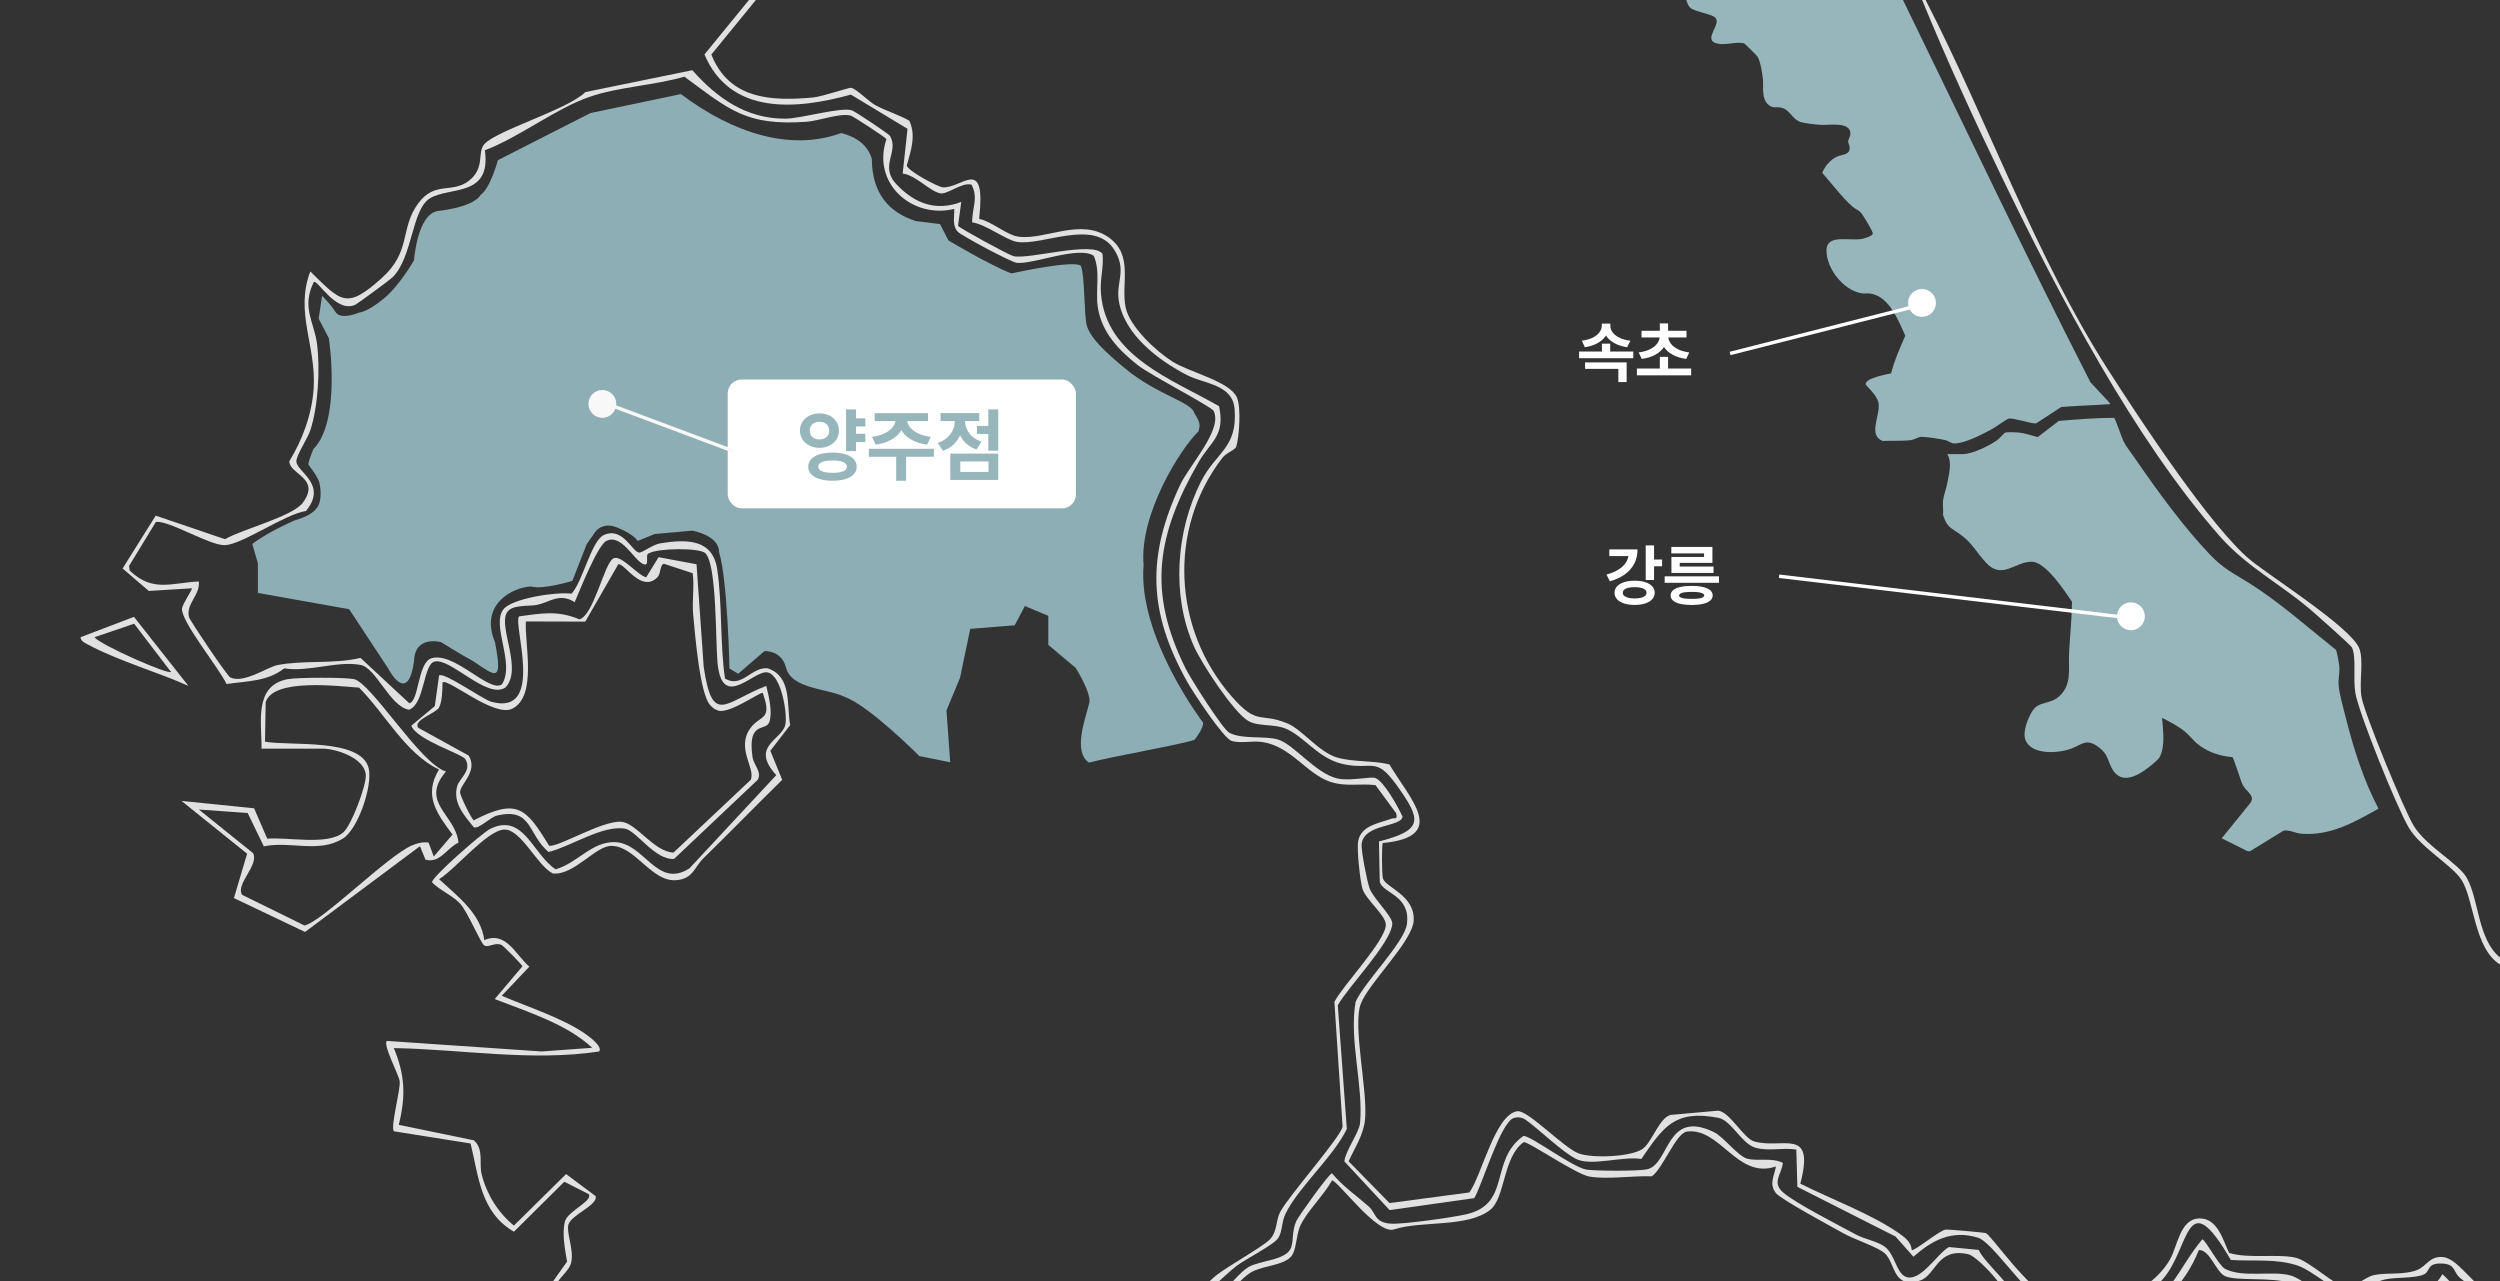 <svg width="718" height="368" viewBox="0 0 718 368" fill="none" xmlns="http://www.w3.org/2000/svg">
<rect x="0" y="0" width="718" height="368" fill="#333333" stroke="none"/>
<g clip-path="url(#clip0_9915_3925)">
<g clip-path="url(#clip1_9915_3925)">
<path d="M558.068 143.6C558.208 142.33 558.938 140.47 559.188 139.09C559.678 136.4 560.758 132.86 559.258 130.42H563.688C566.518 130.42 571.748 127.87 573.978 126.1C574.498 125.69 575.488 124.38 575.948 124.24C576.608 124.04 578.898 124.15 579.698 124.22C581.528 124.39 583.468 125.08 585.238 125.53L591.278 120.89C596.568 120.44 601.908 120 607.178 120C607.518 120.2 609.408 125.85 609.918 126.84C610.728 128.41 612.178 130.19 613.208 131.7C619.358 140.69 627.218 151.48 634.718 159.3C638.698 163.45 641.318 164.53 645.958 167.46C654.728 172.98 662.778 180.18 670.868 186.63C671.188 187.14 671.788 190.62 671.848 191.4C671.988 193.21 671.538 194.93 671.648 196.64C671.808 199.22 672.948 203.1 673.598 205.71C675.868 214.77 678.768 224 683.108 232.24C676.118 236.15 669.328 240.1 660.938 239.44C659.248 239.31 657.268 238.18 655.788 238.59L646.218 244.47H645.498L638.078 240.76L646.328 230.57C647.778 228.53 645.088 227.27 644.168 225.56C643.568 224.44 641.518 217.67 641.158 217.44C637.488 217.19 633.858 215.91 631.018 213.57C629.878 212.63 628.908 211.3 627.778 210.34C625.718 208.59 623.328 207.39 620.948 206.15C621.178 209.56 621.978 214.48 620.158 217.58C619.598 218.53 616.408 220.96 615.348 221.63C612.148 223.68 608.608 224.61 606.498 220.6C605.208 218.15 605.428 216.67 602.838 214.67C599.228 211.9 598.078 213.79 594.838 215.01C591.178 216.4 583.278 216.94 581.658 212.37C580.868 210.13 582.468 206.09 583.738 204.15C585.648 201.22 588.788 202.45 591.478 199.91C595.118 196.48 594.018 192.2 594.228 187.81C594.468 182.84 595.028 177.83 595.088 172.84C592.988 169.73 587.548 161.42 583.568 161.33C578.658 161.21 574.968 166.85 570.148 161.35C566.458 157.13 566.288 155.46 561.088 152.2C559.258 151.05 558.748 149.93 558.048 147.93C558.158 146.55 557.898 144.97 558.048 143.62L558.068 143.6Z" fill="#97B6BB"/>
<g clip-path="url(#clip2_9915_3925)">
<path d="M545.57 -2C563.76 35.3 581.49 72.84 600.38 109.8L605.93 115.75C606.03 116.29 605.69 116.08 605.34 116.11C600.89 116.42 596.43 116.52 591.98 116.89L584.73 121.62C583.07 121.64 578.17 119.93 576.9 120.23C576.26 120.38 573.27 122.58 572.33 123.1C569.7 124.56 564.23 127.43 561.29 127.35C560.27 127.32 559.64 126.65 558.85 126.44C557.53 126.09 553.22 125.44 551.92 125.46C550.96 125.47 549.78 126.27 548.79 126.4C546.33 126.72 543.2 126.5 540.68 126.65C536.41 124.9 540.05 119.45 539.53 115.83C539.19 113.47 535.76 110.71 535.8 110.3C535.95 108.52 541.67 107.59 543.13 107.21C544.09 103.43 545.67 99.96 547.2 96.41C545.18 91.99 542.57 85.04 537.05 84.3C536.34 84.2 535.6 84.36 534.92 84.27C530.16 83.64 525.92 78.73 524.85 74.21C523.09 66.74 529.8 69.21 534.41 68.67C535.09 68.59 537.74 67.85 537.87 67.11C537.98 66.53 534.94 61.54 534.31 60.92C533.68 60.3 532.69 59.94 532.04 59.35C528.82 56.47 526.19 52.84 523.33 49.62C524.1 47.79 525.7 45.85 527.52 45.01C529.16 44.25 531.37 44.63 531.21 42.23C531.17 41.64 530.75 41.03 530.78 40.58C530.82 40.04 531.44 39.22 531.44 38.38C531.42 34.82 525.32 36.01 522.94 35.86C521.53 35.77 518.53 35.46 517.26 35.08C514.53 34.26 514.13 31.35 511.39 30.89C509.94 30.65 509.03 31.19 507.76 29.97C505.85 28.14 506.52 25.09 506.31 22.8C506.15 21.12 505.62 17.61 504.73 16.23C504.48 15.84 501.12 12.51 500.86 12.44C499.17 11.94 495.98 12.86 493.96 12.63C487.87 11.93 495.37 6.58 492.23 4.77C490.68 3.88 486.78 3.28 485.57 2.33C484.64 1.61 483.9 -0.84 484.01 -2H545.57Z" fill="#97B6BB"/>
</g>
<g clip-path="url(#clip3_9915_3925)">
<path fill-rule="evenodd" clip-rule="evenodd" d="M72 154.638L74.061 161.763V170.285L100.281 174.965L111.5 192C111.5 192 117.054 202.89 118.907 189.958C119.075 182.264 126.717 184.44 126.717 184.44C126.717 184.44 131.464 187.445 136 189.958C142.291 194.156 144.476 196.391 142.159 184.44C137.574 173.453 147.435 168.591 152.562 168.436C156.023 169.438 164.385 166.809 164.385 166.809L168.517 156.246L170.479 153.463C170.479 153.463 172.382 149.515 177.303 151.518C182.223 153.521 183.14 155.36 183.14 155.36L188.021 153.366L198.829 152.404C198.829 152.404 206.52 153.733 206.5 158.5C208.985 166.502 209.5 192 209.5 192L212 193.5L219.546 187.012C219.546 187.012 224.24 186.626 225.67 191.46C227.099 197.979 237.345 197.565 242.689 200.184C249.789 202.804 264.038 217.142 264.038 217.142L272.902 218.923L271.828 204.027L275.723 194.657L278.651 180.608L291.421 179.578L294.35 174.05L301.075 176.862V185.201L308.973 191.855C308.973 191.855 313.815 199.607 312.769 202.158C311.734 206.405 308.066 215.957 312.769 219.02C320.49 217.017 339.038 213.877 343.081 212.462C345.97 208.697 345.5 207.5 345.5 207.5C345.5 207.5 326.693 182.861 328.438 162.283C327.136 147.753 339.068 128.763 344.215 123.891C344.422 122.437 345.221 122.119 342.993 118.585C342.174 115.446 332.333 113.424 323.172 105.865C317.049 100.809 313.075 96.919 312.119 93.453C311.32 90.564 311.537 78.7 310.462 76.476C310.462 76.476 310.797 74.223 290.445 78.527C283.779 75.898 272.39 69.052 272.39 69.052L269.974 64.353L262.963 63.486C255.252 60.953 250.469 55.58 250.381 45.614C249.237 41.801 246.229 39.403 241.605 38.209C227.011 43.553 210.474 38.228 195.535 27.02L169.572 32.47L143 46C143 46 140.761 54.228 138 56C136.994 57.772 133.383 59.692 125.731 60.607C119.825 61.522 118.907 74.752 118.907 74.752C118.907 74.752 114.786 82.051 110.043 85.903C105.3 89.745 103.219 89.745 103.219 89.745C103.219 89.745 97.934 92.076 96.395 89.649C94.857 87.222 92.501 84.969 92.501 84.969L91.524 91.527L94.453 97.15C94.453 97.15 98.076 120.825 90 129C89.073 131.292 88.497 132.797 88.606 133.5C90.775 136.36 91 137 91.5 138C92 139 92.5 142.86 91.524 145C90.549 147.14 88 148.5 84.5 149.5C75.704 153.458 72.465 156.246 72.465 156.246L72 154.638Z" fill="#8EAEB6"/>
<rect x="209" y="109" width="100" height="37" rx="4" fill="white"/>
<path d="M248.519 122.489H244.964V120.149H248.519V122.489ZM248.519 126.955H244.964V124.592H248.519V126.955ZM235.356 118.72C236.414 118.712 237.366 118.922 238.214 119.35C239.069 119.77 239.74 120.359 240.228 121.116C240.715 121.866 240.959 122.717 240.959 123.67C240.959 124.622 240.711 125.474 240.216 126.224C239.729 126.966 239.058 127.551 238.203 127.979C237.355 128.406 236.406 128.624 235.356 128.631C234.314 128.624 233.365 128.406 232.51 127.979C231.655 127.551 230.98 126.966 230.485 126.224C229.99 125.474 229.743 124.622 229.743 123.67C229.743 122.717 229.99 121.866 230.485 121.116C230.98 120.359 231.651 119.77 232.499 119.35C233.346 118.922 234.299 118.712 235.356 118.72ZM235.356 121.127C234.824 121.12 234.344 121.221 233.916 121.431C233.496 121.634 233.166 121.93 232.926 122.32C232.686 122.702 232.566 123.152 232.566 123.67C232.566 124.187 232.686 124.641 232.926 125.031C233.166 125.414 233.496 125.706 233.916 125.909C234.344 126.104 234.824 126.205 235.356 126.212C235.889 126.205 236.365 126.104 236.785 125.909C237.213 125.706 237.546 125.414 237.786 125.031C238.034 124.641 238.158 124.187 238.158 123.67C238.158 123.152 238.034 122.702 237.786 122.32C237.546 121.93 237.213 121.634 236.785 121.431C236.365 121.221 235.889 121.12 235.356 121.127ZM245.853 129.565H242.984V117.572H245.853V129.565ZM239.136 129.981C240.546 129.981 241.769 130.142 242.804 130.465C243.846 130.787 244.645 131.252 245.2 131.86C245.763 132.467 246.044 133.195 246.044 134.042C246.044 134.875 245.763 135.595 245.2 136.203C244.638 136.81 243.835 137.271 242.793 137.586C241.758 137.909 240.539 138.07 239.136 138.07C237.719 138.07 236.481 137.909 235.424 137.586C234.366 137.271 233.549 136.81 232.971 136.203C232.401 135.595 232.116 134.875 232.116 134.042C232.116 133.195 232.401 132.467 232.971 131.86C233.549 131.252 234.363 130.787 235.413 130.465C236.47 130.142 237.711 129.981 239.136 129.981ZM239.136 132.242C238.244 132.242 237.49 132.31 236.875 132.445C236.26 132.58 235.795 132.782 235.48 133.052C235.165 133.315 235.008 133.645 235.008 134.042C235.008 134.432 235.165 134.759 235.48 135.021C235.795 135.276 236.26 135.471 236.875 135.606C237.49 135.734 238.244 135.797 239.136 135.797C240.036 135.797 240.786 135.734 241.386 135.606C241.994 135.471 242.451 135.276 242.759 135.021C243.066 134.759 243.22 134.432 243.22 134.042C243.22 133.645 243.063 133.311 242.748 133.041C242.44 132.771 241.983 132.572 241.375 132.445C240.775 132.31 240.029 132.242 239.136 132.242ZM259.701 120.486C259.701 121.694 259.371 122.8 258.711 123.805C258.059 124.81 257.118 125.654 255.888 126.336C254.658 127.011 253.195 127.465 251.5 127.697L250.431 125.459C251.864 125.279 253.09 124.934 254.11 124.424C255.138 123.914 255.91 123.314 256.428 122.624C256.945 121.934 257.204 121.221 257.204 120.486V119.867H259.701V120.486ZM260.523 120.486C260.523 121.221 260.778 121.934 261.288 122.624C261.805 123.314 262.578 123.914 263.605 124.424C264.633 124.934 265.87 125.279 267.318 125.459L266.283 127.697C264.58 127.465 263.106 127.011 261.861 126.336C260.624 125.661 259.675 124.821 259.015 123.816C258.355 122.804 258.025 121.694 258.025 120.486V119.867H260.523V120.486ZM260.23 138.081H257.384V130.532H260.23V138.081ZM268.206 131.185H249.531V128.901H268.206V131.185ZM266.519 120.914H251.208V118.675H266.519V120.914ZM284.564 124.649H280.581V122.32H284.564V124.649ZM286.69 129.441H283.833V117.572H286.69V129.441ZM286.69 137.845H272.931V130.274H286.69V137.845ZM275.8 135.539H283.889V132.535H275.8V135.539ZM276.576 120.801C276.576 122.129 276.363 123.37 275.935 124.525C275.508 125.672 274.859 126.681 273.989 127.551C273.126 128.414 272.065 129.051 270.805 129.464L269.32 127.191C270.4 126.839 271.308 126.332 272.043 125.672C272.785 125.005 273.336 124.255 273.696 123.422C274.056 122.582 274.236 121.709 274.236 120.801V119.474H276.576V120.801ZM277.161 120.824C277.161 121.656 277.33 122.462 277.668 123.242C278.013 124.015 278.538 124.72 279.243 125.357C279.948 125.987 280.825 126.479 281.875 126.831L280.458 129.081C279.22 128.676 278.178 128.061 277.33 127.236C276.49 126.411 275.864 125.451 275.451 124.356C275.039 123.254 274.833 122.076 274.833 120.824V119.474H277.161V120.824ZM281.245 120.936H270.13V118.641H281.245V120.936Z" fill="#97B6BB"/>
</g>
<path d="M718 375V377C709.47 378.87 706.87 372.97 701.5 368.02L697.31 373.07C690.4 371.68 685.32 370.75 679.06 374.56C677.09 375.76 676.7 378.26 673.75 377.86C670.4 377.4 663.32 370.19 658 368.51C652.1 366.65 642.44 368.05 639.02 366.49C636.36 365.28 634.8 359 631.52 358.99C622.89 380.47 601.75 384.53 581.12 378.07C576.33 389.8 563.18 401.22 550.04 399C551.12 406.03 549.28 409.75 543.09 413.07L553.8 430.33C551.26 435.87 547.67 440.93 544.83 446.3C542.81 450.12 544.8 453.8 537.79 452.8C534.78 452.37 530.51 448.98 528.5 449.02C525.68 449.08 524.33 455.37 518.05 452.48C512.94 450.13 511.93 442.42 509.46 439.08C508 437.1 503.11 434.7 501.53 432.01C499.4 431.66 500.36 432.37 499.95 433.38C497.93 438.37 499.32 443.99 493.28 444.75C484.54 445.84 479.55 439.98 472.05 438L470.11 446.57L463.04 447C463.73 452.25 461.51 456.19 459.03 460.52L467.89 470.65L465.88 475.84C458.2 475.67 450.18 476.66 442.52 476.04C438.21 475.69 436.57 471.55 433.17 477.68C429.77 483.81 442.51 485.51 436.92 496.39C432.11 505.76 424.46 499.65 417.54 496.04C408.16 505.89 423.69 516 424.01 524.62C424.24 530.98 416.25 532.72 416.01 533.68C414.06 541.52 423.39 548.24 423.12 554.5C422.95 558.51 419.3 560.44 419.07 563.57C418.78 567.59 423.11 570.33 421.89 574.32C420.67 578.31 408.74 579.33 420.12 589.44C423.2 592.17 437.48 600.35 441.06 599.58C444.9 598.75 446.95 593.54 452.61 596.95C456.14 599.08 460.03 611.4 460.11 615.51C460.26 623.04 456.22 622.44 453.97 627.44C451.88 632.09 451.72 638.54 449.21 643.68C447.52 647.14 437.28 660.72 434.39 662.85C429.65 666.35 423.76 665.67 419.1 668.61C420.09 676.47 428.59 687.26 424.45 694.92C421.69 700.04 414.6 698.41 420.29 707.75C427.31 710.4 441.65 721.12 448.52 721.09C458.06 721.06 460.03 719.7 469.33 725.2C479.1 730.97 477.62 734.97 483.03 742.49C484.96 745.18 494.58 752.59 494.89 753.7C495.11 760.41 490.09 765.21 486.99 770.49L492.47 777.05C497.37 776.9 504.61 780.68 508.49 780.82C513 780.98 518.52 777.39 522.29 778.16C526.79 779.09 528.85 785.79 533.51 786.08C540.96 786.55 555.05 777.66 555.07 769.49C555.09 762.5 545.71 762.27 547.24 753.73C548.26 748.06 552.88 747.26 558.01 746.98C556.32 741.13 550.06 738.85 552.22 731.69C553.08 728.85 562.56 720.42 566.02 719.47C566.43 717.03 564.85 718.31 563.49 718.02C557.03 716.65 546.98 719.05 546.34 710.35C545.18 694.61 563.54 701.24 571.39 696.86C576.81 693.84 577.49 676.25 584.5 670.97C590.61 666.36 606.71 665.64 613.92 660.42C616.39 660.2 628.35 673.04 629.24 675.22C631.85 681.61 627.52 685.89 628.12 688.26L632.85 694.3C632.61 696.83 625.98 703.9 625.23 706.71C624.07 711.01 624.82 718.04 623.75 722.23C623.14 724.61 619.64 727.26 618.48 729.96C617.06 733.25 617.52 736.93 616.05 739.53C611.8 747 589.74 745.12 586.41 756.93C585.54 760.01 589.51 762.28 586.89 766.34C583.24 772 565.5 774.16 569.48 782.94C569.83 783.72 579.76 795.58 580.47 796.07C583.21 797.95 590.6 792.28 593.97 791.44C605.69 788.55 606.2 795.93 611.52 796.95C615.15 797.65 627.81 797.09 631.23 795.71C635.73 793.89 648.14 777.52 652.54 776.94C661.35 776.4 671.87 782.68 680.02 780.5C683.97 779.45 694.03 770.83 695.4 767.07C695.71 766.22 695.06 764.78 695.72 763.29C699.11 755.6 712.68 757.22 717.98 750.96V752.96C713.3 757.77 702.69 757.6 698.42 761.9C696.5 763.84 697.17 767.28 694.99 770.46C692.46 774.16 684.19 781.11 679.81 782.27C671.18 784.55 661.79 777.16 652.51 778.98C648.53 779.76 637.6 793.31 633.5 795.96C629.18 798.75 613.46 800.05 608.8 797.9C607.49 797.3 605.64 793.85 602.72 792.74C594.92 789.78 588.38 797.25 580.99 798.48C576.66 792.93 565.51 784.19 568.17 776.6C569.12 773.9 584.23 768.4 585.8 765.74C586.94 763.81 584.56 759.7 585.17 756.68C587.27 746.24 602.78 745.39 610.56 742C617.18 739.12 614.74 734.07 616.75 729.19C617.85 726.53 622.02 723.64 622.78 720.22C623.72 716.02 622.17 711.13 623.44 706.88C624.4 703.69 630.57 697.2 630.82 694.24L626.09 688.22C625.4 685.46 630.85 682.86 627.75 676.66C627.18 675.52 619.13 665.38 618.03 664.38C616.93 663.38 615.31 662 613.65 662.15C606.19 667.59 586.34 668.03 582.22 675.65C579.54 680.6 576.73 696.24 571.97 698.39C567.21 700.54 551.53 699.68 549.15 703.57C547.8 705.77 547.1 712.26 549.4 714.02C552.41 716.33 567.17 715.05 567.99 718.43C564.02 723.68 550.12 729.4 553.75 737.66C554.91 740.31 559.19 742.79 559.73 746.42C559.44 750.05 550.78 747.28 549.21 752.62C546.15 763.02 561.23 761.67 555.19 774.6C551.57 782.36 540.56 786.7 532.51 787.91L521.36 779.15C517.16 780.01 514.03 781.99 509.5 781.99C504.97 781.99 500.12 780.15 494.44 779.8C492.81 779.7 484.97 772.14 484.97 770.4C487.49 766.44 494.2 758.47 493.05 753.6C492.86 752.8 482.86 745.06 481 742.41C475.66 734.79 477.63 730.74 467.05 725.36C457.02 720.27 450.44 723.81 442.28 721.13C440.8 720.65 421 710.18 420.04 709.37C418.28 707.88 415.84 701.72 416.55 699.85C417.2 698.12 421.22 696.71 422.5 694.88C427.97 687.08 416.74 674.38 417.01 665.9C429.89 666.04 435.01 660.97 441.97 651.36C450.03 640.23 448.04 635.39 452.56 625.95C453.51 623.96 457.16 622.37 457.8 620.2C459.43 614.64 455.5 595.42 447.75 597.08C445.17 597.63 442.49 602.39 439 601.49C433.18 599.99 415.88 590.29 414.25 584.16C412.17 576.32 420.51 576.57 420.85 572.24C420.61 570.24 418.71 569.22 418.23 567.21C416.32 559.33 422.03 558.19 421.92 553.38C421.84 549.83 413.93 542.54 414.08 535.47C414.18 530.84 419.03 531.25 420.91 528.31C425.51 521.1 413.07 511.71 413 504.45C412.98 502.76 415.21 494.04 416.52 493.94C422.5 496.55 429.45 503.33 434.45 496.85C442 487.05 429.75 484.72 430.23 479.58L435.99 472.43C440.01 474.18 464.12 474.96 465.56 472.97C468.23 469.28 456.98 463.83 457 460.44C459.27 455.69 463.89 450.5 461.02 444.93C463.71 445.21 466.1 447.06 468.62 445.02C471.09 443.01 469.02 437.12 472.52 434.94C478.55 439.93 486.17 444.21 494.36 442.75L500.52 428.94C502.59 432.34 508.55 435.29 510.5 437.94C513.07 441.42 515.8 454.24 522.74 451.18C524.63 450.35 526.32 447.39 527.65 447.12C530.76 446.5 537.58 452.98 541.88 450.78L552.03 429.5L541.47 412.9C542.88 410.82 547.63 407.84 548.49 405.9C549.64 403.34 548.12 398.65 549.98 397.35C564.13 399.79 574.55 387.33 580.96 376.39C591.11 378.95 601.5 380.6 611.67 377.09C623.96 372.85 624.98 365.01 632.49 355.94C633.36 355.97 637.23 363.46 639.01 364.4C644.16 367.12 652.79 364.79 658.03 366.37C662.16 367.62 670.03 375.25 672.72 375.77C676.78 376.56 680.64 370.42 684.55 369.91C690.31 369.15 696.4 374.48 701.47 365.94C706.83 370.9 709.44 376.79 717.97 374.92L718 375Z" fill="white" fill-opacity="0.85"/>
<path d="M217.09 -1.95317e-05L204.3 15.66C209.37 28.45 221.29 29.13 233.57 27.99C236.13 27.75 243.85 25.12 244.4 25.21C245.97 25.47 249.43 29.13 251.39 30.2C254.58 31.93 258.04 32.9 261.16 34.67C263.17 38.95 261.57 43.34 260.43 47.55C260.6 49 269.27 53.66 270.73 53.79C276.17 54.26 283.28 44.34 281.21 62.87C284.9 63.6 289.19 67.6 292.66 68C300.42 68.88 310.38 62.54 318.4 68.17C325.65 73.26 321.87 81.45 323.28 88.29C324.42 93.83 332.05 100.89 336.73 103.84C341.78 107.02 353.35 109.52 355.29 114.27C356.45 117.13 355.94 125.35 355.05 128.28C354.75 129.25 352.22 129.99 351.05 131.51C335.38 151.93 336.86 180.65 353.65 199.92C361.3 208.69 361.7 204.41 369.79 207.78C373.95 209.51 378.76 216.01 384.01 217.56C388.46 218.87 394.45 218.41 399.04 219.53C404.75 229.3 416.21 240.29 397.14 242.12C396.81 242.51 396.81 251.23 397.2 252.36C398.07 254.92 406.48 257.2 406 264.46C405.6 270.44 393.16 282.23 390.82 288.29C388.42 294.51 392.86 313.37 392.04 321.52C391.59 326.01 389.11 329.58 387.32 333.53L399.07 345.52L422 342.47C425.51 337.72 429.39 320.04 435.78 319.14C438.74 318.72 449.09 329.63 453.32 331.23C457.24 332.71 468.07 332.29 471.6 330.07C474.38 328.32 476.4 321.19 479.74 320.21L493.48 318.98C496.88 319.43 500.77 326.92 503.74 327.8C511.82 330.2 521.41 323.37 517.05 339.95C525.65 344.27 537.62 348.75 545.36 354.17C547.07 355.37 548.9 356.7 549.05 359C549.7 359.48 556.8 353.5 558.76 353.15C559.41 353.03 569.81 353.97 570.36 354.16C571.71 354.61 582.47 370.21 589.33 373.19C600.56 378.06 617.2 372.23 623.22 361.71C625.4 357.9 626.08 350.18 631.49 349.94C636.79 349.7 638.37 355.89 640.18 359.84C645.97 361.58 654 360.01 659.31 361.21C663.05 362.06 670.74 369.27 673.69 369.79C675.52 370.11 679.38 366.74 681.73 366.22C685.44 365.4 690.39 366.27 694.24 364.73C696.81 363.7 697.78 360.77 701.44 361.01C706.7 361.35 711.46 372.02 718.01 372V373C713.74 372.85 709.7 369.61 706.51 367C704.52 365.36 705.35 363.13 701.53 362.9C696.89 362.61 698.01 365.11 696.23 365.97C693.65 367.22 688.12 366.75 684.96 367.45C682.07 368.09 675.18 371.76 673.94 371.54C670.68 370.94 664.15 364.94 660.02 363.52C653.78 361.38 647.14 362.3 640.69 361.86C627.58 339.28 629.1 358.59 621.03 367.52C612.76 376.67 594.8 379.41 584.55 372.02C579.96 368.72 571.75 356.59 568.1 355.47C560.58 353.17 554.97 356.14 549.54 360.94L544.42 355.15L516.21 340.87L515.9 330.16C512.01 329.5 507.84 330.76 504 329.57C500.16 328.38 497.17 321.73 493.53 321.04C480.92 318.63 477.73 323.65 471.39 332.85C466.05 332.01 456.94 335.01 452.7 332.87C448.46 330.73 442.25 324.49 438.04 321.51C437.02 320.89 435.85 320.73 434.72 321.11C430.95 322.37 425.72 340.23 423.41 344.1L399.09 347.54L386.09 333.54C386.48 330.32 390.36 325.28 390.61 322.55C391.6 311.81 387.42 298.81 389.32 287.75C391.8 282.08 403.35 270.71 404.06 265.42C405.17 257.11 397.29 256.68 396.27 253.32L396.04 241.67C408.94 238.34 408.26 235.48 401.11 225.49C394.9 216.81 394.11 221.5 385.27 219.33C378.49 217.66 374.45 211.44 369.31 209.29C365.78 207.82 361.47 208.74 358.53 207.07C354.29 204.66 345.07 190.5 342.92 185.68C336.39 171.01 337.71 152.61 344.91 138.33C349.21 129.8 355.47 128.77 354.58 117.47C354.02 110.35 345.92 110.32 340.88 107.71C332.7 103.49 322.79 96.04 321.3 86.24C320.48 80.84 323.76 77.61 319.95 71.64C314.2 62.64 299.32 70.74 291.97 69.45C288.93 68.92 283.01 64.36 279.21 63.87C279.11 59.97 281.08 56.89 279.03 53.03C276.19 52.26 272.19 55.92 270.02 55.52C267.06 54.97 262.92 50.24 259.25 49.85L260.64 37L244.37 27.17C228.63 31.53 209.74 33.13 202.32 15.64L215.11 -0.02H217.11L217.09 -1.95317e-05Z" fill="white" fill-opacity="0.85"/>
<path d="M718 275V277C710.52 272.37 710.6 258.36 706.89 252.61C704.3 248.59 695.19 243.41 691.8 237.7C688.41 231.99 677.51 205.02 676.46 199.05C675.75 195.06 676.79 188.85 675.5 186.01C675.16 185.27 665.14 176.44 663.49 175.02C654.77 167.59 645.24 162.79 637.51 154C612.94 126.05 591.37 84.84 575.17 51.35C567.01 34.49 559.12 17.27 552.03 -0.01H553.03C570.72 34.37 584.56 73.58 605.39 106.12C614.11 119.74 635.03 151.68 646.51 160.99C652.55 165.89 674.72 179.92 677.49 186.01C679.02 189.37 677.45 196.02 678.24 200.26C679.17 205.24 690.44 232.64 693.26 237.24C696.76 242.97 706.05 247.93 708.43 252.07C711.97 258.24 711.56 269.76 718 274.99V275Z" fill="white" fill-opacity="0.85"/>
<path d="M198.87 20.2C206 28.23 214.39 34.14 225.58 34.08C230.12 34.06 241.71 30.59 244.76 31.73C245.69 32.08 255.24 38.44 255.57 38.99C258.37 43.65 252.35 47.58 257.55 53.03C262.75 58.48 268.87 60.75 276.07 57.99L275.15 64.85C275.68 65.59 289.67 73.22 291.07 73.56C295.49 74.62 313.86 69.09 316.65 72.92C317.05 76.93 315.84 80.04 316.2 84.36C317.68 102.34 336.64 108.96 350.11 116.65C351.95 125.23 347.7 126.73 344.27 132.68C332.23 153.58 329.48 169.89 340.53 192.03C341.96 194.9 351.14 209.43 353.09 210.46C356.84 212.44 363.32 211.23 367.13 212.42C371.64 213.83 377.84 222.09 383.99 223.55C387.8 224.45 393.68 222.9 395.03 223.46C397.61 224.52 401.52 231.8 402.8 234.5C402.56 237.63 391.6 236.49 391.05 242.5C390.89 244.21 392.62 253.25 393.36 255.18C394.48 258.11 399.99 263.23 399.87 265.31C399.55 270.76 387.08 283.52 384.21 288.72L386.81 324.24C382.89 332.31 372.84 341.04 369.19 348.61C368.02 351.03 368.38 353.5 367.13 355.54C365.95 357.46 357.79 361.55 355.15 363.56C351.87 366.07 341.06 376.61 339.02 377.51C337.26 378.29 330.71 376.38 326.79 377.2C324.53 377.67 307.48 386.48 305.71 388.11C304.19 389.52 302.14 392.44 302.14 394.47C302.14 397.21 305.19 398.35 305.06 400.96C304.5 401.5 292.29 402.38 289.76 403.9C288.17 404.85 285.51 411.73 282.57 412.94C269.6 396.9 253.81 394.82 234.82 401.2C232.82 401.87 228.86 404.62 227.58 404.61C225.32 404.59 223 400.47 220.45 400.2C216.87 399.83 208.55 405.39 204.36 405.74C202.63 405.89 188.48 404.06 187.1 403.45L168.1 380.45L180.96 379.82L183.08 372.95L165.56 377.56L157.2 370.3L162.86 362.33C162.28 358.86 161.31 354.04 162.3 350.65C163.11 347.87 170.41 344.85 169.08 342.96L162.07 339.4L147.6 353.75C138.02 348.16 137.53 338.11 135.15 328.41L113.14 324.91C112.04 323.75 115.05 313.16 114.79 310.57C114.6 308.73 109.89 300.08 111.1 298.95L155.54 301.98L170.08 300.93C162.75 294.06 151.43 290.59 142.09 286.93L150.05 277.51C149.96 277.09 144.52 271.59 144.05 271.39C142.07 270.54 140.32 272.26 139.08 271.52C137.99 270.87 134.38 261.91 132.08 259.45C129.99 257.21 126.28 255.68 124.09 253.41C123.76 252.07 138.49 239.21 140.72 238.09C150.36 233.25 152.96 245.31 159.57 249.67C165.88 247.86 169.96 241.66 176.59 241.86C185.16 242.12 188.63 255.4 198.02 249.39L222.94 222.62C215.3 214.19 224.58 212.64 225.56 208.08C226.19 205.11 224.43 193.84 220.43 193.11C216.43 192.38 207.45 204.26 206.08 190.44C205.47 184.29 205.94 162.32 202.61 158.91C200.96 157.22 188.68 157.46 186.45 158.89C184.98 159.01 186.93 163.09 184.59 161.93C181.89 160.6 178.38 153.14 174.09 155.39C171.62 156.68 166.45 169.67 165.05 172.94C160.72 170.16 157.8 172.98 154.35 173.7C151.9 174.22 147.01 173.51 145.58 175.92C143.07 180.13 150.23 192.29 145.13 197.47C139.86 200.95 129.27 188.74 124.75 190.02C121.52 190.94 121.96 202.21 117.47 203.84C111.96 202.9 108.05 191.82 103.58 190.97C96.9 189.7 88.63 193.08 81.62 191.96C76.8 195.75 70.98 195.58 65.06 196.45C63.1 192.11 51.75 178.24 52.28 174.69C52.47 173.43 55.37 169.15 55.11 168.96L42.73 169.72L35.21 163.27L44.72 148.09L64.64 154.86C69.49 151.98 84.04 148.38 87 144.35C92.2 137.26 83.08 136.27 83.1 132.47C86.92 126.22 89.64 118.8 90.09 111.44C90.84 99.32 84.64 89.73 89.12 77.95C97.99 86.68 99.47 88.97 109.58 79.92C118.24 72.17 114.75 65.74 120.09 58.44C124.86 51.92 129.8 55.66 134.61 51.96C139.42 48.26 136.97 43.85 139.08 41.43C142.57 37.43 163.05 31.5 168.1 26.45L198.87 20.15V20.2ZM274.07 60C261.97 62.95 250.26 52.63 254.59 39.95C254.28 39.42 244.92 33.33 244.32 33.19C241.09 32.41 235.21 34.74 231.57 34.98C214.28 36.15 209.67 31.68 196.56 22.02C188.09 24.49 177.55 24.97 169.39 27.79C159.53 31.19 149.21 39.4 139.26 43.15C141.14 56.68 129.21 53.52 123.53 56.93C118.17 60.15 118.61 73.75 112.75 79.64C112.06 80.33 102.68 87.23 102.08 87.51C96.53 90.1 91.21 80.19 90.12 81C86.53 88.24 90.21 92.51 91.02 98.58C91.98 105.76 91.39 116.66 89.14 123.53C88.33 126.01 85.08 130.74 85.12 132.52C85.19 135.54 94.21 139.06 87.87 146.76C81.94 147.61 69.47 156.42 64.61 156.57C60.19 156.71 48.43 149.33 44.76 149.91L37.07 162.54L37.24 163.86C43.87 170.15 48.95 167.43 57.1 166.99C57.54 170.89 53.34 173.42 54.28 177.22C54.54 178.26 65.19 194.05 66.12 194.54C69.81 196.47 76.88 191.57 79.64 191.02C87.08 189.54 95.99 190.77 103.54 188.95L117.56 201.98C120.35 201.34 119.91 190.67 123.76 189.1C130.37 186.9 140.52 199.15 144.14 196.55C148.04 190.57 141 179.64 144.6 174.99C147.06 171.82 159.91 169.91 164.14 170.51C167.34 167.09 169.83 155.38 173.35 153.7C178.81 151.08 181.58 158.55 183.57 158.71C184.44 158.78 187.5 156.38 189.65 156.04C197.26 154.82 204.71 154.75 206 163.57C207.46 173.56 206.76 184.72 208.21 194.85C212.99 197.87 215.94 191.33 220.52 191.95C227.48 194.35 225.89 202.35 226.93 208.25L221.24 215.63L224.65 223.97C217.06 231.41 209.66 239.04 202.06 246.46C199.42 249.04 199.09 252.33 194.35 252.78C187.12 253.46 182.52 242.96 175.59 242.94C170.99 242.93 164.92 251.43 158.8 250.87C154.31 248.74 149.66 238.03 144.77 238.25C139.88 238.47 130.77 249.67 126.11 252.5C131.43 257.44 138.05 262.29 139.1 270C145.28 267.34 147.93 273.99 152.02 277.63L144.1 285.98C151.43 289.15 162.06 292.54 168.43 297.16C169.4 297.86 173.1 300.55 172.09 301.99C152.63 304.92 132.71 301.36 113.11 301.01C116.36 308.85 116.56 314.81 114.53 323.05L136.1 327.5C139.03 330.08 137.54 334.12 138.33 337.27C139.79 343.05 143.01 348.22 147.59 351.99L162.58 337.19L171.09 343.55C171.73 346.15 163.97 348.93 163.24 351.74C162.62 354.09 164.82 358.69 164.07 362.49C163.52 365.29 159.69 367.38 159.17 370.39C159.33 371.31 165.41 375.88 166.53 375.95C169.32 376.12 184.43 370.32 185.09 371.02L181.96 381.88C179.53 382.34 177.03 381.85 174.58 382.02C173.09 382.12 171.69 381.26 172.11 383.51C177.43 387.31 184.3 401.2 190.02 402.6C193.02 403.34 201.5 404.3 204.5 403.95C208.82 403.45 217.73 398.16 220.59 398.42C222.43 398.59 225.67 403.04 228.42 402.81C230.02 402.67 237.51 398.58 241.25 397.69C258.06 393.68 271.59 397.75 282.58 411.01C283.76 411.01 287.59 403.58 289.14 402.59C291.72 400.94 298.8 400.68 302.08 400.02C300.96 394.13 299.68 391.44 304.73 387.18C306.94 385.32 324.52 376.06 327.07 375.44C330.5 374.6 334.83 377.42 339.05 375.5C340.69 374.76 347.19 367.85 349.59 366.05C353.14 363.38 362.53 358.11 364.6 356.06C366.91 353.77 366.34 350.61 367.65 348.11C370.15 343.37 385.22 326.39 385.59 323.54L383.24 287.74C385.55 283.12 398.14 270.01 398.01 265.51C397.93 262.8 392.24 258.35 391.3 255.26C390.6 252.94 389.63 243.83 390.07 241.54C390.96 236.95 396.27 236.41 399.66 235.11C400.68 234.72 401.41 235.65 400.99 233.58L395.05 225.49C390.61 224.94 386.54 226.04 382.03 224.53C375.22 222.25 370.77 214.3 362.47 213.1C359.66 212.69 356.34 213.56 353.76 212.81C351.36 212.11 342.52 198.62 340.89 195.69C329.88 175.88 329.24 160.02 338.89 139.35C341.6 133.55 351.22 123.44 348.56 118.01C347.97 116.81 330.26 107.65 326.73 104.85C321.3 100.54 316.4 95.46 315.3 88.28C314.54 83.3 316.12 77.93 314.12 73.46C309.87 70.5 296.41 76.07 291.96 75.48C290.29 75.25 276.02 67.63 275.05 66.54C273.41 64.7 274.14 62.27 274.06 60.03L274.07 60Z" fill="white" fill-opacity="0.85"/>
<path d="M512.04 334.01C511.63 337.4 508.82 339.57 512.08 342.44C515.66 345.59 528.03 351.83 532.99 354.54C535.5 355.91 539.31 356.5 541.4 358.13C544.1 360.23 544.65 365.3 547.04 366.55C551.29 368.78 556.32 360.04 559.73 358.15L568.31 358.98C569.9 362.9 579.84 370.62 578.89 374.28C578.57 375.53 564.37 390.82 562.53 392C557.64 395.14 546.69 393.63 544.68 399.25C543.91 401.4 545.38 403.1 544.57 404.94C543.76 406.78 539.37 409.16 538.52 411.01C535.6 417.33 549.56 427.91 548.88 431.34C544.26 435.97 541.91 442.21 539.01 447.98L523.6 440.92C516 453.22 516.49 439.23 513.47 435.05C512.7 433.99 501.36 424.4 500.31 424.14C499.76 424 499.25 423.84 498.68 424.04L493 438.95C479.93 440.27 466.1 418.21 467.03 443.98C465.23 444.17 467.02 442.15 464.61 441.89C458.18 441.2 456.16 444.37 456 450.54C455.96 452.08 457.25 455.78 457.05 455.97C456.56 456.44 453.03 455.3 452.2 459.73C451.21 465.05 458.71 467.09 461.04 470.97C455.27 469.75 447.64 472.27 442.55 472.05C439.21 471.91 437.93 469.18 434.01 470.39C431.8 471.07 425.6 477.35 425.29 479.64C427.23 485.35 435.56 487.25 431.1 495.55C423.76 496.65 419.29 485.12 412.59 493.02C402.75 504.63 411.29 507.97 415.22 518.3C419.76 530.23 415.37 524.96 411.99 529.42C405.83 537.55 417.52 548.26 417.14 554.48C416.93 557.83 413.2 560.41 413.04 563.57C412.88 566.73 416.68 568.29 416.08 572.42C415.32 577.66 405.07 577.65 412.62 588.9C415.89 593.77 434.97 604.97 440.56 604.87C443.21 604.82 447.42 600.77 450.03 602.42C450.36 602.63 454.8 608.3 454.9 608.69C456.35 614.12 451.3 621.01 449.83 625.26C448.36 629.51 447.51 634.04 445.8 638.23C434.28 666.42 414.25 664.84 387.71 660.8C384.48 660.31 366.13 657.28 366.08 654.47C374 644.64 358.9 640.87 355.97 633.53C354.25 629.2 356.34 627.38 356.11 623.48C355.6 614.66 338.43 609.85 332.72 604.71L326.44 582.44C328.46 575.98 340.81 569.18 337.53 561.97C336.29 559.24 332.28 558.88 330.99 557.25C329.26 555.05 328.45 549.49 326.93 546.57C322.97 538.95 320.91 542.29 315.03 539.47C305.41 534.86 303.08 508.45 294.91 499.6C291.19 495.57 285.97 494.87 282.15 491.29L284.49 479.88C287.06 479.09 295.67 475.81 296.82 473.71C297.72 472.06 297.03 467.44 299.32 465.21C301.48 463.11 308.78 465.9 312.06 464.95C311.53 445.05 290.04 434.27 284.16 416.65C284.33 415.96 293.3 406.8 294.07 406.46C297.69 404.84 304.85 407.01 308.57 402.97C311.86 397.52 303.8 394.9 307.06 391.45C307.93 390.53 328.56 380.32 329.81 380.12C333.4 379.53 337.52 382.36 342.04 380.43C345.73 378.86 354.2 366.54 358.52 363.92C361.75 361.97 369.62 361.99 370.83 358.23C371.57 355.94 371.03 353.54 372.29 350.69C372.81 349.5 381.7 336.97 382.55 336.97C385.6 340.66 389.49 343.34 393.05 346.45C395.26 348.38 394.66 351.15 399.51 351.44C403.08 351.65 417.42 349.62 421.29 348.7C434.11 345.64 427.68 333.2 437.53 326.24C439.56 326.08 451.65 335.27 455.59 335.9C458.28 336.33 471.07 336.41 473.33 335.75C479.59 333.91 478.56 318.47 492.31 325.18C494.99 326.49 499.1 332.01 501.74 332.75C504.74 333.59 508.79 332.37 512.03 333.97L512.04 334.01ZM510.03 335.01C498.93 338.79 494.12 323.83 484.53 324.97C481.34 325.35 477.55 335.75 474.38 337.84C468.88 337.63 461.9 338.77 456.61 337.94C452.64 337.32 438.83 327.74 437.62 328.02C431.64 332.19 432.34 343.99 428 347.46C421.57 352.6 408.27 350.55 400.5 353.04C395.73 355.03 384.2 338.98 382.55 339.02C380.33 343.12 375.29 347.99 373.49 351.94C372.05 355.09 372.48 359.2 370.62 361.07C368.12 363.57 362.4 363.48 359.1 365.54C354.4 368.47 345.82 380.85 342.02 382.54C340.33 383.29 332.79 381.39 328.79 382.23C322.87 383.46 314.62 390.76 308.11 392.05C306.56 394.28 314.07 398.64 309.53 403.97C305.57 408.61 297.85 406.85 294.09 408.52C293.34 408.85 286.39 416.02 286.23 416.71C285.81 418.47 287.6 422.38 288.63 423.96C293.58 431.59 302.78 439.3 307.9 447.68C309.72 450.66 314.21 459.4 314.14 462.54C313.93 470.91 303.56 464.37 300.49 466.9C298.45 468.58 299.2 473.03 297.04 475.46C294.88 477.89 286.01 481.11 285.55 481.95C285.09 482.79 286.38 484.72 285.96 486.29C285.54 487.86 282.71 488.88 283.09 490.5C287.08 493.93 292.36 494.53 296.08 498.53C304.79 507.89 304.71 525.9 313.19 536.41C315.88 539.74 321.22 537.98 325.12 541.47C329.64 545.51 329.55 552.85 332 556.33C333.8 558.89 339.82 557.55 340.02 564.62C340.2 570.97 327.12 578.69 328.22 584.26C328.53 585.83 330.07 587.38 330.55 589.03C331.59 592.57 333.28 602.24 335.01 604.57C337.66 608.14 351.61 611.73 355.91 618.66C359.09 623.79 356.88 625.12 356.97 629.52C357.18 640.14 375.89 642.88 368.06 655C390.61 659.29 423.71 670.56 439.07 647.54C443.31 641.18 449.08 626.6 451.75 619.22C453.39 614.69 454.41 606.87 449.01 604.49C446.43 603.36 443.09 606.17 439.59 606.07C432.24 605.85 410.9 593.15 409.29 585.3C407.12 574.69 414.17 575.47 414.97 572.34C415.53 570.14 413.07 568.81 412.5 567.07C410.16 560.01 415.97 557.1 416.04 554.55C416.23 547.97 399.39 532.76 415.82 524.56C414.02 520.16 412.57 515.5 410.33 511.29C409.17 509.11 406.22 508.72 405.97 504.51C405.79 501.42 409.98 493.9 412.05 491.5C419.28 483.13 427.44 497.62 430.6 493.03C432.62 485.53 423.08 485.33 424.03 478.56C424.33 476.46 432.06 469.18 434.12 468.5C436.71 467.65 440.12 469.77 443.51 470.05C445.76 470.24 454.52 470.53 455.56 469.01C455.08 466.89 452.42 466.51 451.63 463.98C449.11 455.91 453.85 456.77 454.86 453.31C456.89 446.34 452.98 439 466.06 440.01C465.39 435 466.28 431.75 470.76 429.14C474.3 428.23 484.86 438.57 491.4 437.07C493.9 434.04 493.78 424.35 497.75 423.16C504.05 421.87 507.38 428.49 511.55 432.04C512.46 432.81 514.26 432.73 514.78 433.26C515.6 434.09 516.73 442.06 518.05 444.01C520.84 444.93 522.29 439.26 523.51 439.15L538.06 445.57L547.07 430.51C543.44 424.48 537.35 419.76 536.08 412.46C536.23 409.64 541.56 407.18 542.52 405C543.48 402.82 542.56 400.27 543.54 398.02C546.61 391 556.12 394.29 561.98 390.46C563.88 389.21 576.49 375.69 576.88 374.29C577.72 371.31 568.05 360.85 565.31 360.22C556.23 358.13 556.1 366.35 551.32 367.81C543.52 370.18 544.43 362.8 541.31 359.96C539.27 358.11 532.48 355.95 529.37 354.18C526.06 352.3 511.34 344.43 509.98 342.58C508.01 339.9 509.58 337.83 510.04 335.02L510.03 335.01Z" fill="white" fill-opacity="0.85"/>
<path d="M189.15 160.02L200.04 162.05L202.1 191.49C204.63 208.74 208.28 201.45 220.07 197C220.78 199.88 221.94 204.6 220.95 207.38C219.96 210.16 214.58 206.89 216.13 217.45C216.48 219.82 218.9 221.63 217.61 223.97L193.6 246.67C188.16 247.12 182.84 238.62 179.54 238.01C173.16 236.83 163.81 243.19 157.55 244.69C151.45 239.58 152.94 231.86 142.79 234.22C140.71 234.7 137.46 238.26 136.06 237.58C133.27 234.11 130 230.57 131.31 225.76C131.92 223.53 135.67 221.27 133.63 217.99C132.73 216.54 119.66 212.54 118.13 208.41L124.88 202.8L126.1 194C127.38 192.85 138.71 200.88 141.05 201.53C156.8 205.93 147.12 178.91 149.1 177.01C155.53 176.16 160.17 175.23 166.39 177.88C170.46 176.85 173.47 162.1 176.06 160.43C178.27 159 183.18 165.35 185.6 165.79L189.15 160.01V160.02ZM188.86 165.76C184.19 170.42 179.59 161.88 177.58 162.04L168.09 178.53L151.04 178.48C150.57 184.6 154.43 199.96 147.09 203.55C141.83 206.12 128.41 194.52 127.1 196.02C127.03 198.13 127.06 201.41 126.07 203.24C125.22 204.82 118.56 206.83 120.1 209L134.6 217C137.36 221.51 132.2 225.15 132.13 227.5C132.1 228.51 135.38 235.16 136.07 235.59C148.5 229.18 151.05 231.97 157.69 242.88C160.19 243.48 173.14 235.49 178.5 236.02C182.86 236.45 187.82 244.67 193.44 244.85L215.61 223.97C217.07 220.66 211.25 214.82 215.59 209.02C218.41 205.25 221.92 206.99 219.06 199.01C218.55 198.5 208.47 205.85 205.78 203.85C205.02 203.64 204.54 203.1 204.01 202.56C200.97 199.45 199.59 181.83 199.08 176.49C198.71 172.57 199.47 168.55 198.94 164.63L190.7 161.92C189.47 162.17 189.85 164.76 188.84 165.76H188.86Z" fill="white" fill-opacity="0.85"/>
<path d="M75.11 215C75.22 207.65 72.78 196.87 82.66 195.05C85.45 194.54 98.83 194.51 101.59 195.03C106.6 195.98 120.68 219.35 128.09 221.58C120.4 230.53 130.91 233.92 131.67 242.01C128.23 243.6 126.43 248.03 122.2 246.9L120.61 243.03L87.6 267.66L67.18 257.93L70.97 245.18L52.12 230.02L72.98 232.14L76.75 240.87C82.61 240.36 94.24 242.89 98.63 239.03C100.9 237.04 105.26 225.59 105.06 222.56C104.73 217.66 96.47 215.01 92.61 215.01H75.11V215ZM126.1 221.02C116.47 216.43 110.61 205 103.12 197.49C97.3 197.1 78.45 194.67 76.3 201.69L76.11 213.01C83.19 214.32 103.91 211.87 105.9 220.72C107.02 225.71 102.86 238.13 98.46 240.85C91.55 245.12 83.29 241.48 75.77 243.07L71.13 233.49L57.12 232.5L72.67 245.01C74.52 248.43 67.55 253.89 69.55 257.01L87.43 265.79C92.25 264.98 111.41 245.65 118.38 242.78C119.98 242.12 121.34 241.77 123.09 241.99L124.58 245.99L129.96 239.68C125.42 233.62 121.57 228.4 126.08 221.01L126.1 221.02Z" fill="white" fill-opacity="0.85"/>
<path d="M54.11 196.99C45.17 192.98 33.91 189.77 25.42 185.2C24.49 184.7 23.22 184.23 23.12 183.01L38.47 177.16L54.11 196.99ZM49.12 192.99L38.52 179.13L27.12 183.01C28.91 185.26 48.17 193.76 49.11 192.99H49.12Z" fill="white" fill-opacity="0.85"/>
<path d="M165.32 85.9L161.26 97.12C161.26 97.12 161.98 107.14 155.29 108.58C148.6 110.02 151.47 116.46 151.47 116.46L150.86 124.1L158.09 125.05C158.09 125.05 159.11 135.31 156.01 139.13C155.77 143.66 155.77 147.48 154.58 149.15C153.39 150.82 156.01 154.4 156.01 154.4C156.01 154.4 158.09 157.19 160.48 152.65C162.87 148.11 170.09 152.49 170.09 152.49C170.09 152.49 176.53 150.58 173.67 142.47C171.28 138.41 167.7 137.46 171.28 130.54C178.2 126.96 181.54 132.45 181.54 132.45C181.54 132.45 201.11 129.35 193 109.06C192.76 105 188.47 105.24 188.47 105.24L180.83 103.81L177.49 98.56C177.49 98.56 169.54 99.28 172.92 91.88C174.63 87.82 165.32 85.91 165.32 85.91V85.9Z" fill="#8EAEB6"/>
<path d="M469.078 102.872H453.516V100.959H469.078V102.872ZM462.45 101.784H460.078V98.709H462.45V101.784ZM462.075 93.506C462.075 94.556 461.797 95.513 461.241 96.375C460.691 97.231 459.894 97.95 458.85 98.531C457.813 99.112 456.584 99.509 455.166 99.722L454.303 97.847C455.528 97.697 456.572 97.403 457.434 96.966C458.303 96.522 458.953 96 459.384 95.4C459.822 94.794 460.041 94.162 460.041 93.506V92.944H462.075V93.506ZM462.478 93.506C462.478 94.194 462.694 94.838 463.125 95.438C463.563 96.031 464.216 96.544 465.084 96.975C465.953 97.406 467.006 97.697 468.244 97.847L467.316 99.722C465.891 99.509 464.659 99.116 463.622 98.541C462.591 97.966 461.8 97.247 461.25 96.384C460.706 95.522 460.434 94.562 460.434 93.506V92.944H462.478V93.506ZM467.175 109.725H464.794V105.937H455.231V104.081H467.175V109.725ZM485.709 107.794H470.109V105.834H485.709V107.794ZM479.072 106.847H476.7V102.487H479.072V106.847ZM478.772 96.6C478.772 97.688 478.488 98.688 477.919 99.6C477.35 100.506 476.519 101.262 475.425 101.869C474.338 102.475 473.034 102.881 471.516 103.087L470.625 101.212C471.944 101.05 473.056 100.734 473.963 100.266C474.875 99.791 475.553 99.234 475.997 98.597C476.447 97.953 476.672 97.287 476.672 96.6V96.216H478.772V96.6ZM479.119 96.6C479.119 97.287 479.344 97.953 479.794 98.597C480.244 99.234 480.922 99.791 481.828 100.266C482.734 100.734 483.844 101.05 485.156 101.212L484.284 103.087C482.766 102.881 481.459 102.475 480.366 101.869C479.272 101.262 478.434 100.506 477.853 99.6C477.272 98.688 476.981 97.688 476.981 96.6V96.216H479.119V96.6ZM484.359 96.919H471.45V95.006H484.359V96.919ZM479.072 95.812H476.7V92.878H479.072V95.812Z" fill="white"/>
<circle cx="552" cy="87" r="4" fill="white"/>
<path d="M475.044 166.572H472.653V156.644H475.044V166.572ZM477.35 162.634H474.369V160.694H477.35V162.634ZM470.3 157.778C470.3 159.278 469.991 160.634 469.372 161.847C468.753 163.053 467.853 164.087 466.672 164.95C465.491 165.806 464.053 166.472 462.359 166.947L461.384 165.016C462.753 164.641 463.913 164.153 464.863 163.553C465.813 162.953 466.528 162.266 467.009 161.491C467.491 160.709 467.731 159.872 467.731 158.978V157.778H470.3ZM469.203 159.7H462.191V157.778H469.203V159.7ZM469.466 166.778C470.622 166.778 471.634 166.919 472.503 167.2C473.378 167.475 474.05 167.875 474.519 168.4C474.994 168.925 475.231 169.541 475.231 170.247C475.231 170.953 474.994 171.569 474.519 172.094C474.05 172.625 473.378 173.031 472.503 173.313C471.634 173.594 470.622 173.734 469.466 173.734C468.328 173.734 467.322 173.594 466.447 173.313C465.572 173.031 464.894 172.625 464.413 172.094C463.931 171.569 463.691 170.953 463.691 170.247C463.691 169.541 463.931 168.925 464.413 168.4C464.894 167.875 465.572 167.475 466.447 167.2C467.322 166.919 468.328 166.778 469.466 166.778ZM469.466 168.634C468.759 168.628 468.15 168.687 467.638 168.812C467.131 168.937 466.741 169.122 466.466 169.366C466.197 169.603 466.063 169.897 466.063 170.247C466.063 170.591 466.197 170.884 466.466 171.128C466.741 171.366 467.131 171.55 467.638 171.681C468.15 171.812 468.759 171.878 469.466 171.878C470.184 171.878 470.797 171.812 471.303 171.681C471.809 171.55 472.197 171.366 472.466 171.128C472.741 170.884 472.878 170.591 472.878 170.247C472.878 169.897 472.741 169.603 472.466 169.366C472.197 169.122 471.809 168.937 471.303 168.812C470.797 168.687 470.184 168.628 469.466 168.634ZM493.691 167.378H478.091V165.531H493.691V167.378ZM491.806 161.65H482.413V163.544H480.031V159.944H489.406V158.931H480.003V157.075H491.806V161.65ZM492.125 164.547H480.031V162.7H492.125V164.547ZM485.863 168.269C487.781 168.269 489.263 168.503 490.306 168.972C491.356 169.441 491.881 170.122 491.881 171.016C491.881 171.597 491.644 172.091 491.169 172.497C490.694 172.909 490.009 173.219 489.116 173.425C488.222 173.638 487.138 173.747 485.863 173.753C484.575 173.747 483.478 173.638 482.572 173.425C481.666 173.219 480.978 172.909 480.509 172.497C480.041 172.091 479.806 171.597 479.806 171.016C479.806 170.416 480.041 169.912 480.509 169.506C480.978 169.1 481.666 168.794 482.572 168.587C483.478 168.375 484.575 168.269 485.863 168.269ZM485.863 169.994C485.025 169.994 484.344 170.031 483.819 170.106C483.294 170.175 482.9 170.287 482.638 170.444C482.375 170.594 482.244 170.784 482.244 171.016C482.244 171.234 482.372 171.419 482.628 171.569C482.891 171.712 483.284 171.822 483.809 171.897C484.341 171.966 485.025 172 485.863 172C486.694 172 487.369 171.966 487.888 171.897C488.413 171.822 488.803 171.712 489.059 171.569C489.316 171.419 489.444 171.234 489.444 171.016C489.444 170.784 489.313 170.594 489.05 170.444C488.794 170.287 488.403 170.175 487.878 170.106C487.359 170.031 486.688 169.994 485.863 169.994Z" fill="white"/>
<circle cx="612" cy="177" r="4" fill="white"/>
<line x1="611.941" y1="177.497" x2="510.941" y2="165.497" stroke="white"/>
<path d="M173.252 115.568L210.5 129.5" stroke="#F8F8F8"/>
<circle cx="173" cy="116" r="3.5" fill="#F8F8F8" stroke="#F8F8F8"/>
<line x1="496.877" y1="101.515" x2="551.877" y2="87.515" stroke="white"/>
</g>
</g>
<defs>
<clipPath id="clip0_9915_3925">
<rect width="1440" height="776" fill="white" transform="translate(-722)"/>
</clipPath>
<clipPath id="clip1_9915_3925">
<rect width="710" height="888" fill="white" transform="translate(8)"/>
</clipPath>
<clipPath id="clip2_9915_3925">
<rect width="121.95" height="129.34" fill="white" transform="translate(484 -2)"/>
</clipPath>
<clipPath id="clip3_9915_3925">
<rect width="274" height="192" fill="white" transform="translate(72 27)"/>
</clipPath>
</defs>
</svg>
